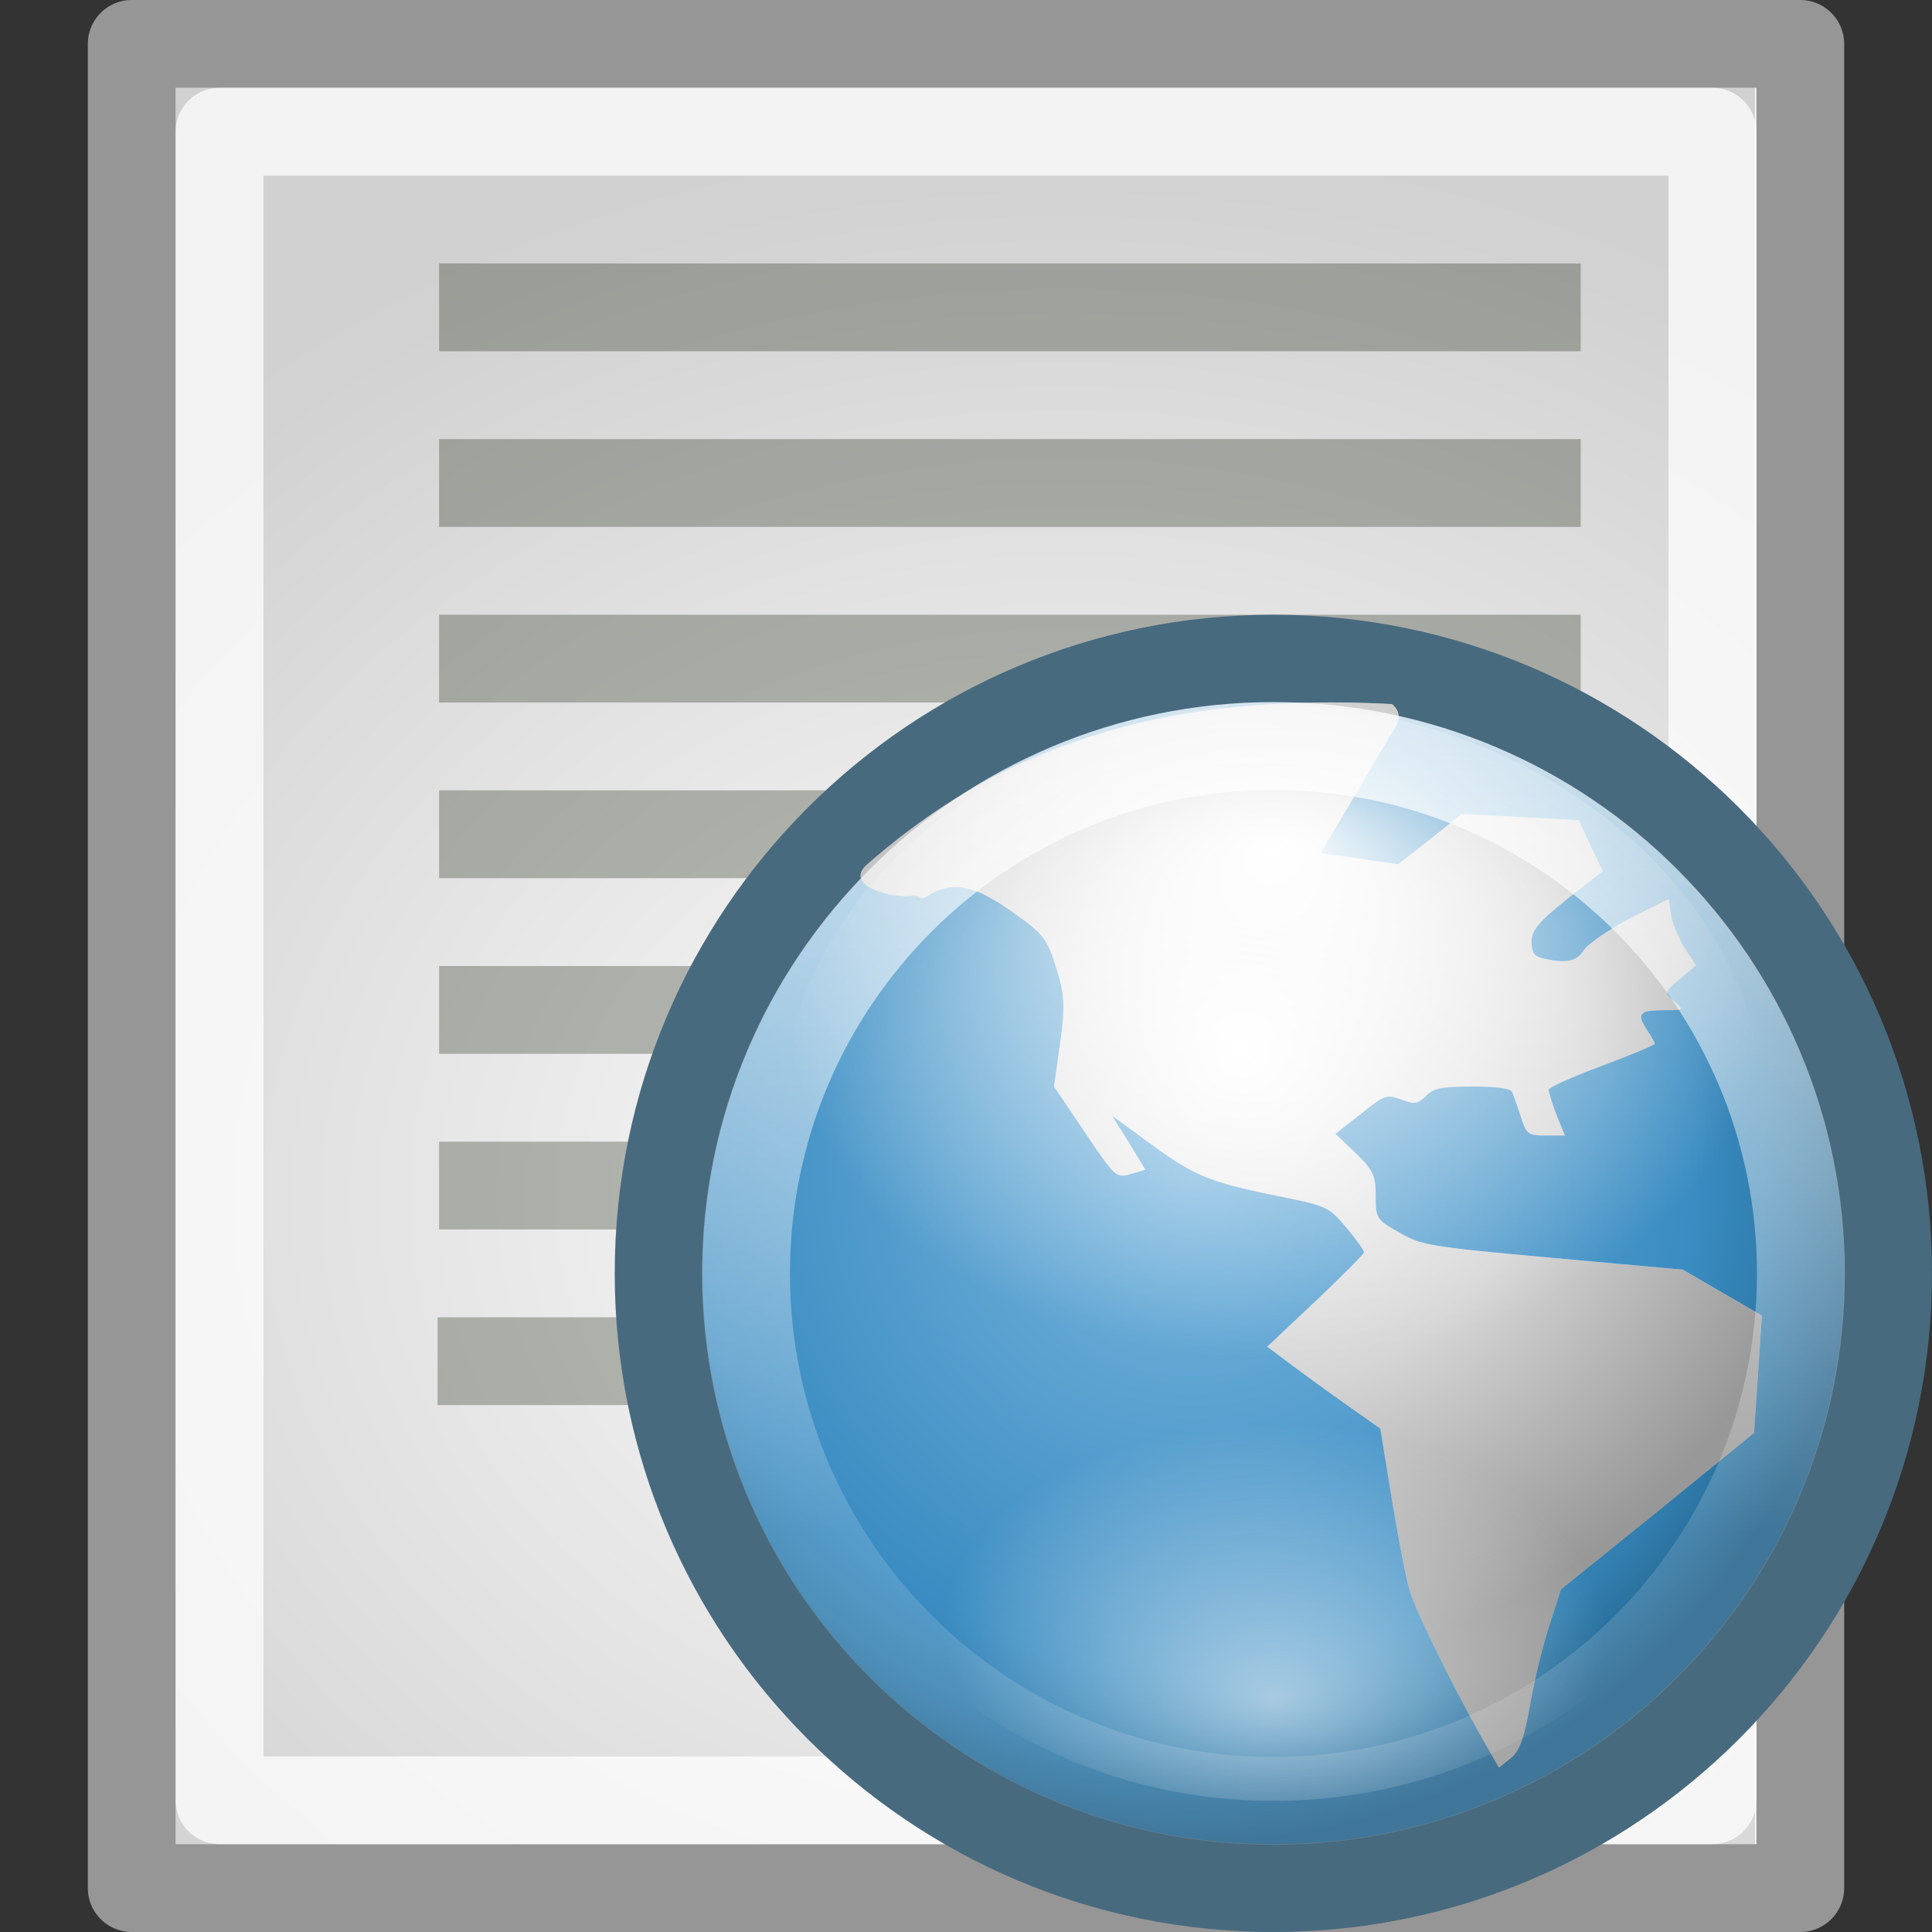 <?xml version="1.0" encoding="UTF-8" standalone="no"?>
<!-- Created with Inkscape (http://www.inkscape.org/) -->
<svg
   xmlns:dc="http://purl.org/dc/elements/1.1/"
   xmlns:cc="http://web.resource.org/cc/"
   xmlns:rdf="http://www.w3.org/1999/02/22-rdf-syntax-ns#"
   xmlns:svg="http://www.w3.org/2000/svg"
   xmlns="http://www.w3.org/2000/svg"
   xmlns:xlink="http://www.w3.org/1999/xlink"
   xmlns:sodipodi="http://sodipodi.sourceforge.net/DTD/sodipodi-0.dtd"
   xmlns:inkscape="http://www.inkscape.org/namespaces/inkscape"
   width="22"
   height="22"
   id="svg1371"
   sodipodi:version="0.32"
   inkscape:version="0.45+devel"
   sodipodi:docbase="/home/silvestre/.icons/Gion/22x22/mimetypes/SVGs"
   sodipodi:docname="text-html.svg"
   inkscape:export-filename="/home/silvestre/Gion/PNGs/text-x-generic.png"
   inkscape:export-xdpi="90"
   inkscape:export-ydpi="90"
   inkscape:output_extension="org.inkscape.output.svg.inkscape"
   version="1.0"
   sodipodi:modified="true">
  <rect width="100%" height="100%" fill="#333333" stroke="none"/>
  <defs
     id="defs1373">
    <linearGradient
       inkscape:collect="always"
       id="linearGradient2258">
      <stop
         style="stop-color:#000000;stop-opacity:0"
         offset="0"
         id="stop2260" />
      <stop
         style="stop-color:#000000;stop-opacity:0.223"
         offset="1"
         id="stop2262" />
    </linearGradient>
    <radialGradient
       inkscape:collect="always"
       xlink:href="#linearGradient2258"
       id="radialGradient2205"
       cx="22.534"
       cy="24.635"
       fx="22.534"
       fy="24.635"
       r="17"
       gradientTransform="matrix(0.85,0,0,0.708,-7.031,-3.794)"
       gradientUnits="userSpaceOnUse" />
    <linearGradient
       id="linearGradient2183">
      <stop
         id="stop2185"
         offset="0"
         style="stop-color:#d2e7f4;stop-opacity:1;" />
      <stop
         style="stop-color:#79b6de;stop-opacity:1;"
         offset="0"
         id="stop2191" />
      <stop
         id="stop2193"
         offset="0.75"
         style="stop-color:#3a8cc2;stop-opacity:1;" />
      <stop
         style="stop-color:#327fb0;stop-opacity:1;"
         offset="0.852"
         id="stop2195" />
      <stop
         id="stop2187"
         offset="1"
         style="stop-color:#216089;stop-opacity:1;" />
    </linearGradient>
    <linearGradient
       id="linearGradient3156"
       inkscape:collect="always">
      <stop
         id="stop3158"
         offset="0"
         style="stop-color:#ffffff;stop-opacity:1;" />
      <stop
         id="stop3160"
         offset="1"
         style="stop-color:#ffffff;stop-opacity:0;" />
    </linearGradient>
    <linearGradient
       id="linearGradient3166"
       inkscape:collect="always">
      <stop
         id="stop3168"
         offset="0"
         style="stop-color:#ffffff;stop-opacity:0.657" />
      <stop
         id="stop3170"
         offset="1"
         style="stop-color:#ffffff;stop-opacity:0;" />
    </linearGradient>
    <linearGradient
       id="linearGradient4047"
       inkscape:collect="always">
      <stop
         id="stop4049"
         offset="0"
         style="stop-color:#ffffff;stop-opacity:0.922" />
      <stop
         id="stop4051"
         offset="1"
         style="stop-color:#ffffff;stop-opacity:0.161" />
    </linearGradient>
    <linearGradient
       id="linearGradient2219">
      <stop
         style="stop-color:#000000;stop-opacity:0;"
         offset="0"
         id="stop2229" />
      <stop
         style="stop-color:#000000;stop-opacity:0.161;"
         offset="0.545"
         id="stop2227" />
      <stop
         id="stop2223"
         offset="1"
         style="stop-color:#000000;stop-opacity:0.404;" />
    </linearGradient>
    <radialGradient
       inkscape:collect="always"
       xlink:href="#linearGradient2183"
       id="radialGradient3253"
       gradientUnits="userSpaceOnUse"
       gradientTransform="matrix(0.34,0,0,0.34,26.28,6.578)"
       cx="21.449"
       cy="19.917"
       fx="21.449"
       fy="19.917"
       r="22.464" />
    <radialGradient
       inkscape:collect="always"
       xlink:href="#linearGradient2219"
       id="radialGradient3255"
       gradientUnits="userSpaceOnUse"
       gradientTransform="matrix(0.489,0,0,0.503,-2.963,-3.188)"
       cx="21.75"
       cy="16.74"
       fx="21.75"
       fy="16.74"
       r="15" />
    <radialGradient
       inkscape:collect="always"
       xlink:href="#linearGradient3166"
       id="radialGradient3257"
       gradientUnits="userSpaceOnUse"
       gradientTransform="matrix(0.194,2.0038041e-3,-1.2598426e-3,0.122,3.812,7.634)"
       cx="21.857"
       cy="38.774"
       fx="21.903"
       fy="45.754"
       r="21.021" />
    <linearGradient
       inkscape:collect="always"
       xlink:href="#linearGradient4047"
       id="linearGradient3259"
       gradientUnits="userSpaceOnUse"
       gradientTransform="matrix(0.317,0,0,0.317,0.395,0.711)"
       x1="24"
       y1="-1.4128544e-07"
       x2="24"
       y2="33.061" />
    <radialGradient
       inkscape:collect="always"
       xlink:href="#linearGradient3156"
       id="radialGradient3261"
       gradientUnits="userSpaceOnUse"
       gradientTransform="matrix(0.429,0,0,0.304,-3.036,0.544)"
       cx="25.75"
       cy="13.97"
       fx="25.75"
       fy="7.208"
       r="14" />
  </defs>
  <sodipodi:namedview
     id="base"
     pagecolor="#ffffff"
     bordercolor="#666666"
     borderopacity="1.0"
     inkscape:pageopacity="0.0"
     inkscape:pageshadow="2"
     inkscape:zoom="1"
     inkscape:cx="11"
     inkscape:cy="10.5"
     inkscape:current-layer="layer4"
     showgrid="false"
     inkscape:grid-bbox="true"
     inkscape:document-units="px"
     inkscape:window-width="872"
     inkscape:window-height="621"
     inkscape:window-x="322"
     inkscape:window-y="152"
     inkscape:showpageshadow="false"
     showborder="false"
     width="22px"
     height="22px" />
  <g
     id="layer1"
     inkscape:label="Layer 1"
     inkscape:groupmode="layer"
     sodipodi:insensitive="true">
    <rect
       style="opacity:1;fill:#fcfcfc;fill-opacity:1;stroke:#969696;stroke-width:1;stroke-linecap:round;stroke-linejoin:round;stroke-miterlimit:4;stroke-dasharray:none;stroke-dashoffset:0;stroke-opacity:1"
       id="rect1379"
       width="19"
       height="21"
       x="1.5"
       y="0.5" />
  </g>
  <g
     inkscape:groupmode="layer"
     id="layer3"
     inkscape:label="contents"
     sodipodi:insensitive="true">
    <g
       id="g3173"
       style="fill:#888a85;stroke:#babdb6">
      <path
         id="path2186"
         d="M 5.5,3.5 L 17.5,3.5"
         style="fill:#888a85;fill-rule:evenodd;stroke:#babdb6;stroke-width:1px;stroke-linecap:square;stroke-linejoin:miter;stroke-opacity:1" />
      <path
         id="path3159"
         d="M 5.5,5.5 L 17.5,5.5"
         style="fill:#888a85;fill-rule:evenodd;stroke:#babdb6;stroke-width:1px;stroke-linecap:square;stroke-linejoin:miter;stroke-opacity:1" />
      <path
         id="path3161"
         d="M 5.5,7.5 L 17.5,7.5"
         style="fill:#888a85;fill-rule:evenodd;stroke:#babdb6;stroke-width:1px;stroke-linecap:square;stroke-linejoin:miter;stroke-opacity:1" />
      <path
         id="path3163"
         d="M 5.5,9.5 L 17.5,9.5"
         style="fill:#888a85;fill-rule:evenodd;stroke:#babdb6;stroke-width:1px;stroke-linecap:square;stroke-linejoin:miter;stroke-opacity:1" />
      <path
         id="path3165"
         d="M 5.5,11.5 L 17.5,11.5"
         style="fill:#888a85;fill-rule:evenodd;stroke:#babdb6;stroke-width:1px;stroke-linecap:square;stroke-linejoin:miter;stroke-opacity:1" />
      <path
         id="path3167"
         d="M 5.5,13.5 L 17.5,13.5"
         style="fill:#888a85;fill-rule:evenodd;stroke:#babdb6;stroke-width:1px;stroke-linecap:square;stroke-linejoin:miter;stroke-opacity:1" />
      <path
         id="path3169"
         d="M 5.483,15.5 L 11.532,15.5"
         style="fill:#888a85;fill-rule:evenodd;stroke:#babdb6;stroke-width:1px;stroke-linecap:square;stroke-linejoin:miter;stroke-opacity:1" />
      <path
         id="path3171"
         d="M 11.468,18.5 L 17.517,18.5"
         style="fill:#888a85;fill-rule:evenodd;stroke:#babdb6;stroke-width:1px;stroke-linecap:square;stroke-linejoin:miter;stroke-opacity:1" />
    </g>
  </g>
  <g
     inkscape:groupmode="layer"
     id="layer2"
     inkscape:label="lights"
     sodipodi:insensitive="true">
    <rect
       style="opacity:0.766;fill:url(#radialGradient2205);fill-opacity:1;stroke:none;stroke-width:1;stroke-linecap:round;stroke-linejoin:round;stroke-miterlimit:4;stroke-dasharray:none;stroke-dashoffset:0;stroke-opacity:1"
       id="rect2256"
       width="17.985"
       height="20"
       x="2"
       y="1" />
    <rect
       style="opacity:1;fill:none;fill-opacity:1;stroke:#ffffff;stroke-width:1;stroke-linecap:round;stroke-linejoin:round;stroke-miterlimit:4;stroke-dasharray:none;stroke-dashoffset:0;stroke-opacity:0.734"
       id="rect2254"
       width="17"
       height="19"
       x="2.5"
       y="1.5" />
  </g>
  <g
     inkscape:groupmode="layer"
     id="layer4">
    <g
       id="g3243"
       transform="translate(-20,0)">
      <path
         style="fill:url(#radialGradient3253);fill-opacity:1;stroke:#486a7f;stroke-width:1;stroke-linecap:round;stroke-linejoin:round;stroke-miterlimit:4;stroke-dashoffset:0;stroke-opacity:1"
         d="M 41.5,14.5 C 41.5,18.364 38.364,21.5 34.5,21.5 C 30.636,21.5 27.5,18.364 27.5,14.5 C 27.5,10.636 30.636,7.5 34.5,7.5 C 38.364,7.5 41.5,10.636 41.5,14.5 z"
         id="path1307" />
      <g
         transform="matrix(0.933,0,0,0.933,27,7.066)"
         inkscape:label="earth"
         id="g2250">
        <path
           style="fill:#ffffff;fill-opacity:1"
           d="M 9.486,1.02 C 6.197,0.844 4.378,1.843 3.08,2.977 C 2.783,3.237 3.393,3.393 3.606,3.361 C 3.744,3.34 3.697,3.435 3.818,3.362 C 4.128,3.173 4.386,3.222 4.878,3.574 C 5.239,3.832 5.28,3.891 5.389,4.241 C 5.491,4.569 5.499,4.7 5.436,5.157 L 5.361,5.688 L 5.739,6.248 C 6.108,6.797 6.119,6.807 6.298,6.756 L 6.477,6.703 L 6.279,6.377 L 6.07,6.044 L 6.525,6.377 C 7.062,6.771 7.25,6.854 8.076,7.021 C 8.688,7.145 8.71,7.15 8.928,7.408 C 9.051,7.553 9.146,7.693 9.146,7.711 C 9.146,7.729 8.885,7.993 8.559,8.302 L 7.963,8.863 L 8.266,9.09 C 8.432,9.214 8.743,9.44 8.956,9.59 L 9.344,9.863 L 9.486,10.734 C 9.565,11.214 9.662,11.713 9.704,11.848 C 9.784,12.107 10.215,12.982 10.575,13.621 L 10.792,14 L 10.934,13.886 C 11.042,13.8 11.101,13.635 11.171,13.235 C 11.221,12.943 11.327,12.508 11.407,12.265 L 11.549,11.825 L 12.732,10.871 L 13.905,9.916 L 13.953,9.204 L 14,8.484 L 13.517,8.203 L 13.035,7.923 L 11.445,7.779 C 9.93,7.641 9.849,7.626 9.572,7.468 C 9.294,7.311 9.288,7.295 9.288,7.021 C 9.288,6.774 9.252,6.7 9.042,6.499 L 8.796,6.264 L 9.108,6.021 C 9.399,5.788 9.42,5.781 9.6,5.847 C 9.768,5.908 9.801,5.902 9.903,5.801 C 9.998,5.707 10.096,5.688 10.47,5.688 C 10.771,5.688 10.934,5.711 10.953,5.756 C 10.969,5.793 11.016,5.924 11.057,6.051 C 11.126,6.267 11.143,6.286 11.36,6.286 L 11.597,6.286 L 11.492,6.029 C 11.438,5.886 11.398,5.75 11.398,5.726 C 11.397,5.701 11.685,5.57 12.041,5.438 C 12.397,5.305 12.694,5.182 12.694,5.165 C 12.694,5.147 12.645,5.068 12.59,4.983 C 12.47,4.796 12.509,4.756 12.817,4.756 C 13.051,4.756 13.053,4.758 12.931,4.65 C 12.81,4.542 12.807,4.535 12.997,4.377 L 13.196,4.21 L 13.063,4.006 C 12.991,3.893 12.912,3.715 12.893,3.604 L 12.864,3.399 L 12.382,3.642 C 12.12,3.777 11.872,3.955 11.824,4.028 C 11.735,4.164 11.617,4.186 11.341,4.127 C 11.223,4.102 11.19,4.055 11.19,3.922 C 11.19,3.783 11.273,3.678 11.625,3.399 L 12.06,3.058 L 11.909,2.748 L 11.767,2.437 L 11.048,2.399 L 10.338,2.361 L 9.95,2.672 L 9.562,2.975 L 9.089,2.907 L 8.616,2.839 L 9.061,2.089 L 9.505,1.338 C 9.505,1.338 9.659,1.156 9.486,1.02 z"
           id="path1341"
           sodipodi:nodetypes="csssssccccccccsssccccccscccscccccccccsscccssssscccssssssccccccsssccccccccccccc" />
      </g>
      <g
         transform="matrix(0.933,0,0,0.933,27,7.067)"
         inkscape:label="earth-light"
         id="g2253">
        <path
           style="fill:url(#radialGradient3255);fill-opacity:1"
           d="M 9.486,1.02 C 6.197,0.844 4.378,1.843 3.08,2.977 C 2.783,3.237 3.393,3.393 3.606,3.361 C 3.744,3.34 3.697,3.435 3.818,3.362 C 4.128,3.173 4.386,3.222 4.878,3.574 C 5.239,3.832 5.28,3.891 5.389,4.241 C 5.491,4.569 5.499,4.7 5.436,5.157 L 5.361,5.688 L 5.739,6.248 C 6.108,6.797 6.119,6.807 6.298,6.756 L 6.477,6.703 L 6.279,6.377 L 6.07,6.044 L 6.525,6.377 C 7.062,6.771 7.25,6.854 8.076,7.021 C 8.688,7.145 8.71,7.15 8.928,7.408 C 9.051,7.553 9.146,7.693 9.146,7.711 C 9.146,7.729 8.885,7.993 8.559,8.302 L 7.963,8.863 L 8.266,9.09 C 8.432,9.214 8.743,9.44 8.956,9.59 L 9.344,9.863 L 9.486,10.734 C 9.565,11.214 9.662,11.713 9.704,11.848 C 9.784,12.107 10.215,12.982 10.575,13.621 L 10.792,14 L 10.934,13.886 C 11.042,13.8 11.101,13.635 11.171,13.235 C 11.221,12.943 11.327,12.508 11.407,12.265 L 11.549,11.825 L 12.732,10.871 L 13.905,9.916 L 13.953,9.204 L 14,8.484 L 13.517,8.203 L 13.035,7.923 L 11.445,7.779 C 9.93,7.641 9.849,7.626 9.572,7.468 C 9.294,7.311 9.288,7.295 9.288,7.021 C 9.288,6.774 9.252,6.7 9.042,6.499 L 8.796,6.264 L 9.108,6.021 C 9.399,5.788 9.42,5.781 9.6,5.847 C 9.768,5.908 9.801,5.902 9.903,5.801 C 9.998,5.707 10.096,5.688 10.47,5.688 C 10.771,5.688 10.934,5.711 10.953,5.756 C 10.969,5.793 11.016,5.924 11.057,6.051 C 11.126,6.267 11.143,6.286 11.36,6.286 L 11.597,6.286 L 11.492,6.029 C 11.438,5.886 11.398,5.75 11.398,5.726 C 11.397,5.701 11.685,5.57 12.041,5.438 C 12.397,5.305 12.694,5.182 12.694,5.165 C 12.694,5.147 12.645,5.068 12.59,4.983 C 12.469,4.796 12.509,4.756 12.817,4.756 C 13.051,4.756 13.053,4.758 12.931,4.65 C 12.81,4.542 12.807,4.535 12.997,4.377 L 13.196,4.21 L 13.063,4.006 C 12.991,3.893 12.912,3.715 12.893,3.604 L 12.864,3.399 L 12.382,3.642 C 12.12,3.777 11.872,3.955 11.824,4.028 C 11.735,4.164 11.617,4.186 11.341,4.127 C 11.223,4.102 11.19,4.055 11.19,3.922 C 11.19,3.783 11.273,3.678 11.625,3.399 L 12.06,3.058 L 11.909,2.748 L 11.767,2.437 L 11.048,2.399 L 10.338,2.361 L 9.95,2.672 L 9.562,2.975 L 9.089,2.907 L 8.616,2.839 L 9.061,2.089 L 9.505,1.338 C 9.505,1.338 9.659,1.156 9.486,1.02 z"
           id="path2217"
           sodipodi:nodetypes="csssssccccccccsssccccccscccscccccccccsscccssssscccssssssccccccsssccccccccccccc" />
      </g>
      <g
         transform="matrix(0.924,0,0,0.924,27.109,7.109)"
         inkscape:label="lights"
         id="g2256">
        <path
           id="path3164"
           d="M 14.5,8 C 14.5,11.588 11.588,14.5 8,14.5 C 4.412,14.5 1.5,11.588 1.5,8 C 1.5,4.412 4.412,1.5 8,1.5 C 11.588,1.5 14.5,4.412 14.5,8 z"
           style="opacity:0.857;fill:url(#radialGradient3257);fill-opacity:1;stroke:url(#linearGradient3259);stroke-width:1.083;stroke-linecap:round;stroke-linejoin:round;stroke-miterlimit:4;stroke-dashoffset:0;stroke-opacity:1" />
        <path
           sodipodi:nodetypes="cszsc"
           id="path3154"
           d="M 14,5.768 C 14,8.117 11.312,9.512 8,9.512 C 4.688,9.512 2,8.117 2,5.768 C 2,3.419 4.688,1 8,1 C 11.312,1 14,3.419 14,5.768 z"
           style="fill:url(#radialGradient3261);fill-opacity:1;stroke:none;stroke-width:1;stroke-linecap:round;stroke-linejoin:round;stroke-miterlimit:4;stroke-dashoffset:0;stroke-opacity:1" />
      </g>
    </g>
  </g>
</svg>

